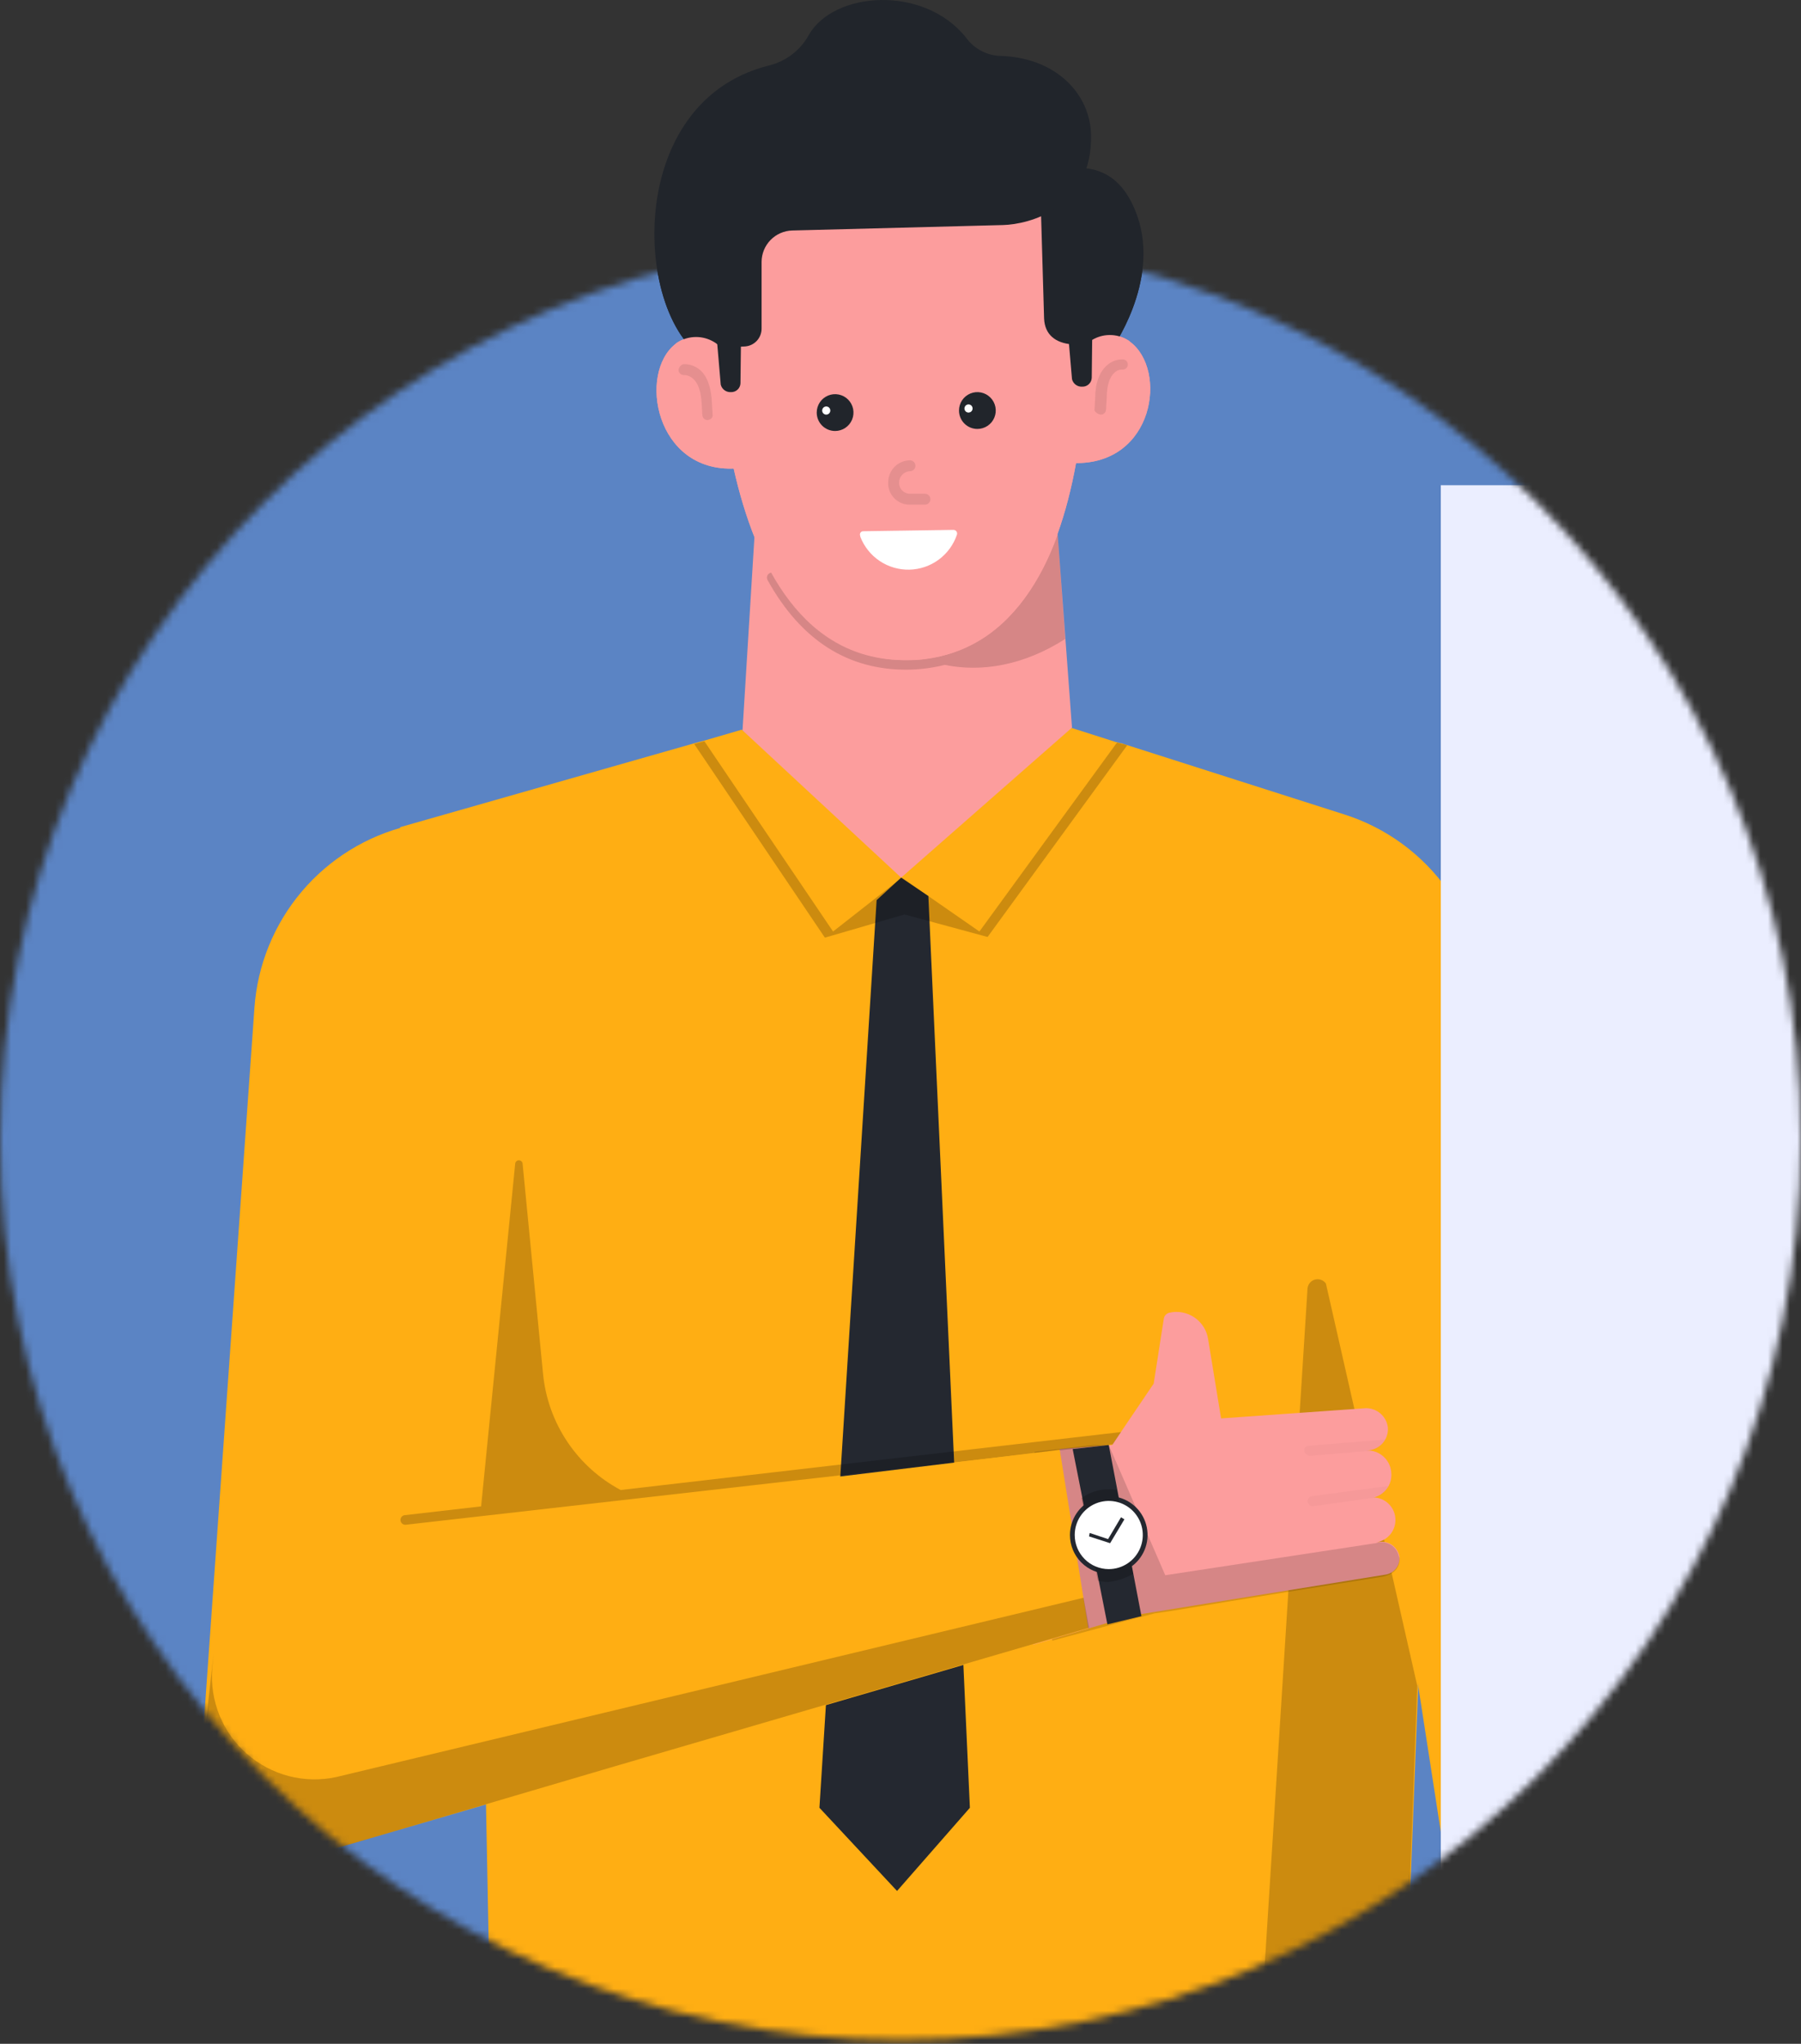 <svg width="245" height="278" viewBox="0 0 245 278" fill="none" xmlns="http://www.w3.org/2000/svg">
<rect x="0" y="0" width="245" height="278" fill="#333333" stroke="none"/>
<mask id="mask0_624_478" style="mask-type:alpha" maskUnits="userSpaceOnUse" x="0" y="32" width="245" height="246">
<circle cx="122.5" cy="154.986" r="122.5" fill="#C4C4C4"/>
</mask>
<g mask="url(#mask0_624_478)">
<g clip-path="url(#clip0_624_478)">
<path d="M774.802 696.311L802.778 213.802C803.624 201.02 800.185 188.322 793.008 177.72L612.428 -81.066C603.436 -93.866 589.759 -100.729 575.775 -99.338L48.761 -47.581C31.879 -45.911 17.34 -32.648 11.719 -13.633L-103.546 375.38C-105.912 383.441 -106.578 391.906 -105.5 400.238L-66.504 695.662L774.802 696.311Z" fill="#5B84C4"/>
<path d="M-4.838 315.739L-15.766 293.107C-16.658 291.254 -17.065 289.206 -16.951 287.153C-16.837 285.099 -16.204 283.109 -15.112 281.367C-14.02 279.626 -12.505 278.19 -10.708 277.195C-8.911 276.201 -6.892 275.679 -4.838 275.679C-2.785 275.679 -0.766 276.201 1.031 277.195C2.828 278.19 4.343 279.626 5.435 281.367C6.527 283.109 7.16 285.099 7.274 287.153C7.388 289.206 6.981 291.254 6.089 293.107L-4.838 315.739Z" fill="#FFAE13"/>
<path opacity="0.3" d="M-4.838 315.739L-15.766 293.107C-16.658 291.254 -17.065 289.206 -16.951 287.153C-16.837 285.099 -16.204 283.109 -15.112 281.367C-14.02 279.626 -12.505 278.19 -10.708 277.195C-8.911 276.201 -6.892 275.679 -4.838 275.679C-2.785 275.679 -0.766 276.201 1.031 277.195C2.828 278.19 4.343 279.626 5.435 281.367C6.527 283.109 7.16 285.099 7.274 287.153C7.388 289.206 6.981 291.254 6.089 293.107L-4.838 315.739Z" fill="white"/>
<path opacity="0.3" d="M-4.283 275.762L-4.838 315.739L6.089 293.107C6.97 291.302 7.386 289.306 7.301 287.299C7.216 285.293 6.632 283.339 5.601 281.616C4.571 279.893 3.127 278.455 1.401 277.432C-0.325 276.41 -2.279 275.836 -4.283 275.762V275.762Z" fill="white"/>
<path d="M201.948 138.114L198.707 190.798L194.447 190.149L190.65 287.82L66.93 287.449L64.8 177.998L54.429 112.514L94.434 101.105L95.823 100.734L100.916 99.25L122.586 117.893L145.644 98.971L151.756 100.919C152.219 101.012 152.405 101.105 152.497 101.105H152.59L152.868 101.197L153.145 101.29L182.779 110.751C188.539 112.557 193.541 116.22 197.008 121.168C200.475 126.117 202.212 132.074 201.948 138.114V138.114Z" fill="#FFAE13"/>
<path d="M34.611 137.093L27.388 239.124L74.246 220.387L84.433 105.371L55.54 112.328C49.878 113.695 44.797 116.832 41.034 121.284C37.271 125.737 35.022 131.274 34.611 137.093V137.093Z" fill="#FFAE13"/>
<path d="M119.252 122.438L111.473 245.895L122.03 257.211L131.939 245.895L126.29 121.882L122.586 119.377L119.252 122.438Z" fill="#242830"/>
<path d="M244.291 257.5C196.076 263.5 203.57 273.03 197.291 257.5L186.903 190.387L200.887 129.076L216 236L217 247L224.964 251C224.964 251 292.505 251.5 244.291 257.5Z" fill="#FFAE13"/>
<path opacity="0.2" d="M192.799 229.309L180.371 174.587C180.21 174.357 179.982 174.182 179.719 174.085C179.455 173.988 179.168 173.974 178.897 174.044C178.625 174.115 178.381 174.267 178.198 174.48C178.015 174.693 177.901 174.956 177.871 175.236L170.833 286.449L190.65 286.82L192.799 229.309Z" fill="black"/>
<path d="M151.293 196.549L156.942 188.201L158.331 179.297C158.375 179.117 158.468 178.953 158.598 178.822C158.729 178.691 158.893 178.599 159.072 178.555C159.658 178.422 160.264 178.411 160.854 178.524C161.444 178.637 162.004 178.87 162.5 179.21C162.995 179.549 163.415 179.988 163.734 180.498C164.052 181.007 164.262 181.577 164.351 182.172L166.11 192.932L185.835 191.54C186.559 191.541 187.259 191.804 187.804 192.282C188.348 192.759 188.702 193.419 188.798 194.138C188.833 194.537 188.784 194.939 188.656 195.319C188.528 195.699 188.322 196.048 188.053 196.344C187.783 196.64 187.455 196.878 187.089 197.041C186.723 197.204 186.328 197.289 185.928 197.291H186.02C186.834 197.286 187.621 197.589 188.221 198.139C188.822 198.69 189.194 199.447 189.261 200.259C189.309 200.688 189.268 201.121 189.143 201.533C189.018 201.946 188.811 202.328 188.534 202.658C188.257 202.987 187.916 203.257 187.531 203.451C187.147 203.644 186.727 203.758 186.298 203.784L184.816 203.877L186.483 203.691C187.294 203.618 188.1 203.869 188.725 204.391C189.351 204.913 189.743 205.662 189.817 206.474C189.891 207.286 189.639 208.094 189.118 208.72C188.597 209.346 187.849 209.739 187.039 209.813L185.094 209.999L187.872 209.72C188.467 209.693 189.051 209.885 189.512 210.262C189.973 210.638 190.28 211.172 190.373 211.761C190.42 212.322 190.257 212.881 189.914 213.327C189.571 213.773 189.074 214.075 188.521 214.173L154.072 219.738L140.551 223.726L144.163 197.106L151.293 196.549Z" fill="#FC9D9D"/>
<path opacity="0.2" d="M84.433 202.671C81.512 201.117 79.02 198.865 77.178 196.114C75.336 193.363 74.202 190.199 73.876 186.903L71.097 158.334C71.097 158.199 71.044 158.069 70.948 157.974C70.853 157.878 70.723 157.824 70.588 157.824C70.453 157.824 70.323 157.878 70.228 157.974C70.132 158.069 70.079 158.199 70.079 158.334L65.449 204.897L54.984 206.103C54.825 206.141 54.685 206.237 54.592 206.373C54.5 206.509 54.461 206.674 54.485 206.837C54.508 207 54.591 207.148 54.718 207.252C54.844 207.357 55.005 207.41 55.169 207.401L151.386 196.456L152.497 194.787L84.433 202.671Z" fill="black"/>
<path opacity="0.15" d="M190.373 211.854L190.28 211.668C190.153 211.056 189.79 210.518 189.27 210.171C188.75 209.824 188.115 209.695 187.502 209.813L187.131 209.906L158.516 214.265L150.83 196.549H148.7L140.736 197.477L143.144 223.17C143.144 223.17 156.572 219.552 157.035 219.46L159.535 219.089C168.425 217.605 186.298 214.729 188.15 214.451C190.743 213.894 190.373 211.854 190.373 211.854Z" fill="black"/>
<g opacity="0.15">
<path opacity="0.15" d="M177.408 197.291C177.405 197.205 177.42 197.12 177.452 197.04C177.484 196.96 177.531 196.887 177.592 196.826C177.653 196.766 177.725 196.718 177.805 196.686C177.885 196.654 177.97 196.639 178.056 196.642L188.428 195.807C188.209 196.265 187.868 196.654 187.444 196.932C187.019 197.21 186.527 197.366 186.02 197.384H185.928L178.149 198.033C177.778 197.941 177.408 197.662 177.408 197.291Z" fill="black"/>
</g>
<g opacity="0.15">
<path opacity="0.15" d="M177.871 204.248C177.858 204.078 177.907 203.909 178.009 203.772C178.112 203.636 178.26 203.541 178.426 203.506L188.891 202.114C188.692 202.576 188.371 202.976 187.963 203.27C187.556 203.564 187.076 203.741 186.576 203.784H186.483L178.519 204.897C178.356 204.872 178.206 204.795 178.089 204.678C177.973 204.562 177.896 204.411 177.871 204.248V204.248Z" fill="black"/>
</g>
<path opacity="0.2" d="M134.347 127.447L134.162 127.261L134.347 127.447L123.049 124.386L112.214 127.54L94.434 101.197L95.823 100.826L113.325 126.705L122.679 119.377L133.235 126.705L151.942 101.012C152.405 101.105 152.59 101.197 152.682 101.197H152.775L153.053 101.29L153.331 101.383L134.347 127.447Z" fill="black"/>
<path d="M30.629 211.019L144.163 197.198L148.052 221.5L40.445 252.944C38.791 253.428 37.043 253.496 35.356 253.141C33.67 252.785 32.097 252.019 30.778 250.908C29.459 249.798 28.433 248.378 27.793 246.775C27.154 245.172 26.919 243.436 27.11 241.721L30.629 211.019Z" fill="#FFAE13"/>
<path opacity="0.2" d="M147.404 217.326L45.724 241.721C43.599 242.177 41.397 242.131 39.294 241.586C37.19 241.04 35.242 240.011 33.606 238.578C31.969 237.146 30.689 235.352 29.867 233.337C29.044 231.322 28.703 229.143 28.87 226.973L29.055 224.932L27.203 241.721C27.012 243.436 27.246 245.172 27.886 246.775C28.526 248.378 29.551 249.798 30.871 250.908C32.19 252.019 33.763 252.785 35.449 253.141C37.136 253.496 38.884 253.428 40.538 252.944L83.692 240.237L148.145 221.407L147.404 217.326Z" fill="black"/>
<path d="M145.922 197.106L150.645 220.944L155.275 219.831L150.83 196.549L145.922 197.106Z" fill="#242830"/>
<path d="M150.83 214.08C151.874 214.08 152.895 213.77 153.763 213.189C154.631 212.608 155.307 211.782 155.707 210.816C156.106 209.85 156.211 208.787 156.007 207.761C155.804 206.736 155.301 205.794 154.563 205.054C153.824 204.315 152.884 203.811 151.86 203.607C150.836 203.403 149.775 203.508 148.81 203.908C147.846 204.308 147.021 204.986 146.441 205.855C145.861 206.725 145.552 207.747 145.552 208.793C145.552 210.195 146.108 211.54 147.098 212.531C148.088 213.523 149.43 214.08 150.83 214.08Z" fill="#242830"/>
<path opacity="0.2" d="M154.164 214.08L151.941 202.671C151.546 202.59 151.141 202.559 150.738 202.578C149.436 202.58 148.169 203.003 147.126 203.784L149.349 215.007C149.804 215.115 150.27 215.177 150.738 215.193C151.941 215.048 153.105 214.67 154.164 214.08V214.08Z" fill="black"/>
<path d="M150.83 213.431C151.746 213.431 152.641 213.159 153.403 212.649C154.164 212.139 154.758 211.415 155.108 210.568C155.459 209.72 155.55 208.788 155.372 207.888C155.193 206.988 154.752 206.162 154.105 205.513C153.457 204.865 152.632 204.423 151.734 204.244C150.836 204.065 149.905 204.157 149.059 204.508C148.212 204.859 147.489 205.454 146.981 206.216C146.472 206.979 146.2 207.876 146.2 208.793C146.2 210.023 146.688 211.202 147.556 212.072C148.425 212.942 149.602 213.431 150.83 213.431Z" fill="white"/>
<path d="M122.586 119.377L145.83 98.971L142.403 52.779H103.88L101.009 99.342L122.586 119.377Z" fill="#FC9D9D"/>
<path d="M147.589 36.547C147.589 36.547 152.405 89.418 123.419 89.789C95.082 90.16 97.397 37.197 97.397 37.197L97.49 21.985L134.161 17.718L143.051 23.005L147.589 36.547Z" fill="#FC9D9D"/>
<path d="M141.477 24.304C141.477 24.304 151.015 18.739 154.72 29.405C157.868 38.403 151.108 47.678 151.108 47.678L145.829 46.843C143.607 46.658 142.125 45.545 142.033 43.319L141.477 24.304Z" fill="#21252B"/>
<path d="M148.422 18.368C148.608 28.385 139.903 30.518 136.476 30.611L107.769 31.353C106.658 31.384 105.602 31.847 104.824 32.643C104.047 33.439 103.608 34.506 103.602 35.62V44.71C103.601 45.318 103.372 45.904 102.961 46.35C102.549 46.797 101.984 47.073 101.379 47.121L99.62 47.214L97.49 49.533C86.47 46.194 83.692 14.101 104.62 8.907C105.745 8.628 106.802 8.122 107.726 7.42C108.649 6.718 109.42 5.836 109.991 4.825C113.325 -1.204 125.734 -2.131 131.476 5.196C132.024 5.936 132.736 6.538 133.555 6.957C134.374 7.375 135.279 7.598 136.199 7.608C143.792 7.886 148.33 12.895 148.422 18.368Z" fill="#21252B"/>
<path d="M99.434 50.368C99.394 49.524 99.129 48.707 98.669 47.999C98.208 47.292 97.568 46.72 96.814 46.342C96.06 45.964 95.219 45.794 94.377 45.85C93.536 45.905 92.724 46.184 92.026 46.658L91.933 46.751C86.748 50.739 89.155 64.281 99.99 63.725L99.434 50.368Z" fill="#FC9D9D"/>
<path d="M153.701 46.472L153.608 46.38C152.91 45.905 152.096 45.628 151.253 45.578C150.41 45.529 149.569 45.708 148.819 46.098C148.07 46.487 147.439 47.073 146.994 47.792C146.55 48.511 146.307 49.337 146.293 50.182L146.107 62.983C157.035 63.261 158.887 50.275 153.701 46.472Z" fill="#FC9D9D"/>
<path d="M100.731 52.13C100.725 52.295 100.687 52.456 100.618 52.606C100.55 52.756 100.453 52.89 100.332 53.002C100.212 53.114 100.071 53.202 99.917 53.259C99.763 53.316 99.599 53.342 99.435 53.336C99.12 53.356 98.809 53.265 98.555 53.078C98.301 52.892 98.121 52.622 98.046 52.316L97.305 43.69L100.824 44.061L100.731 52.13Z" fill="#21252B"/>
<path d="M148.515 51.388C148.509 51.553 148.471 51.714 148.403 51.864C148.334 52.014 148.237 52.148 148.117 52.26C147.996 52.372 147.855 52.459 147.701 52.517C147.547 52.574 147.383 52.6 147.219 52.594C146.905 52.614 146.593 52.523 146.339 52.336C146.085 52.15 145.905 51.88 145.83 51.574L145.089 42.947L148.608 43.319L148.515 51.388Z" fill="#21252B"/>
<path d="M113.603 58.623C114.098 58.623 114.581 58.476 114.992 58.201C115.404 57.926 115.724 57.535 115.913 57.077C116.103 56.62 116.152 56.116 116.056 55.63C115.959 55.144 115.721 54.698 115.371 54.348C115.022 53.998 114.576 53.759 114.091 53.663C113.606 53.566 113.103 53.615 112.647 53.805C112.19 53.995 111.799 54.316 111.524 54.727C111.25 55.139 111.103 55.623 111.103 56.119C111.103 56.783 111.366 57.42 111.835 57.89C112.304 58.359 112.94 58.623 113.603 58.623Z" fill="#21252B"/>
<path d="M112.399 56.397C112.509 56.397 112.617 56.364 112.708 56.303C112.799 56.242 112.871 56.155 112.913 56.053C112.955 55.952 112.966 55.84 112.944 55.732C112.923 55.624 112.87 55.525 112.792 55.447C112.715 55.369 112.616 55.316 112.508 55.295C112.4 55.273 112.288 55.284 112.187 55.326C112.085 55.368 111.998 55.44 111.937 55.531C111.876 55.623 111.844 55.73 111.844 55.84C111.844 55.988 111.902 56.13 112.006 56.234C112.111 56.338 112.252 56.397 112.399 56.397V56.397Z" fill="white"/>
<path d="M132.957 58.345C133.452 58.345 133.935 58.198 134.346 57.923C134.758 57.648 135.078 57.256 135.267 56.799C135.457 56.341 135.506 55.838 135.41 55.352C135.313 54.866 135.075 54.42 134.725 54.07C134.376 53.719 133.93 53.481 133.445 53.384C132.96 53.288 132.457 53.337 132.001 53.527C131.544 53.716 131.153 54.037 130.878 54.449C130.604 54.861 130.457 55.345 130.457 55.84C130.457 56.505 130.72 57.142 131.189 57.611C131.658 58.081 132.294 58.345 132.957 58.345Z" fill="#21252B"/>
<path d="M131.754 56.119C131.864 56.119 131.971 56.086 132.063 56.025C132.154 55.964 132.225 55.877 132.267 55.775C132.309 55.673 132.32 55.562 132.299 55.454C132.277 55.346 132.224 55.246 132.147 55.169C132.069 55.091 131.97 55.038 131.862 55.016C131.754 54.995 131.643 55.006 131.541 55.048C131.44 55.09 131.353 55.161 131.292 55.253C131.231 55.344 131.198 55.452 131.198 55.562C131.198 55.635 131.213 55.708 131.241 55.775C131.268 55.843 131.309 55.904 131.361 55.956C131.413 56.007 131.474 56.048 131.541 56.076C131.609 56.104 131.681 56.119 131.754 56.119V56.119Z" fill="white"/>
<g opacity="0.3">
<path opacity="0.3" d="M123.789 68.641H125.827C126.023 68.641 126.212 68.562 126.351 68.423C126.49 68.284 126.568 68.095 126.568 67.898C126.568 67.702 126.49 67.513 126.351 67.374C126.212 67.235 126.023 67.156 125.827 67.156H123.789C123.594 67.159 123.4 67.122 123.22 67.049C123.039 66.975 122.874 66.866 122.736 66.727C122.598 66.589 122.489 66.424 122.416 66.243C122.342 66.062 122.305 65.868 122.308 65.672C122.3 65.268 122.451 64.876 122.728 64.582C123.005 64.287 123.386 64.112 123.789 64.096C123.986 64.096 124.174 64.017 124.313 63.878C124.452 63.739 124.53 63.55 124.53 63.354C124.53 63.157 124.452 62.968 124.313 62.829C124.174 62.69 123.986 62.611 123.789 62.611C123.005 62.616 122.254 62.931 121.699 63.486C121.145 64.042 120.831 64.794 120.826 65.58C120.804 65.98 120.865 66.38 121.005 66.755C121.145 67.13 121.361 67.472 121.639 67.759C121.918 68.047 122.252 68.273 122.622 68.425C122.992 68.577 123.39 68.65 123.789 68.641V68.641Z" fill="black"/>
</g>
<path d="M117.4 72.258L129.716 72.073C129.793 72.075 129.869 72.095 129.937 72.131C130.005 72.168 130.064 72.219 130.109 72.282C130.153 72.345 130.183 72.417 130.195 72.494C130.208 72.57 130.202 72.648 130.179 72.722C129.72 74.087 128.851 75.276 127.692 76.129C126.533 76.981 125.139 77.455 123.702 77.485C122.264 77.516 120.852 77.101 119.658 76.299C118.464 75.496 117.546 74.344 117.029 73V72.907C116.995 72.841 116.978 72.768 116.98 72.693C116.981 72.619 117.001 72.546 117.038 72.482C117.075 72.417 117.127 72.363 117.19 72.324C117.254 72.285 117.326 72.262 117.4 72.258V72.258Z" fill="white"/>
<g opacity="0.3">
<path opacity="0.3" d="M96.286 57.139C96.103 57.147 95.924 57.084 95.786 56.963C95.648 56.842 95.562 56.673 95.545 56.49L95.453 54.913C95.36 53.243 94.99 52.13 94.249 51.481C93.916 51.187 93.489 51.022 93.045 51.017C92.862 51.025 92.683 50.962 92.545 50.841C92.407 50.72 92.321 50.551 92.304 50.368C92.314 50.179 92.382 49.998 92.498 49.849C92.614 49.7 92.772 49.59 92.952 49.533C93.759 49.5 94.549 49.764 95.175 50.275C96.194 51.11 96.749 52.687 96.842 54.727L96.934 56.304C97.027 56.768 96.749 57.046 96.286 57.139V57.139Z" fill="black"/>
</g>
<g opacity="0.3">
<path opacity="0.3" d="M149.719 56.397C149.902 56.405 150.081 56.342 150.219 56.221C150.357 56.1 150.444 55.931 150.46 55.748L150.553 54.171C150.553 52.501 150.923 51.295 151.571 50.739C151.709 50.582 151.881 50.459 152.073 50.378C152.266 50.298 152.474 50.263 152.682 50.275C152.774 50.281 152.865 50.269 152.952 50.24C153.038 50.211 153.118 50.164 153.187 50.104C153.256 50.044 153.312 49.971 153.353 49.889C153.393 49.806 153.417 49.717 153.423 49.626C153.429 49.535 153.417 49.443 153.388 49.356C153.359 49.269 153.313 49.189 153.253 49.12C153.192 49.051 153.119 48.995 153.037 48.955C152.955 48.914 152.866 48.89 152.775 48.884C151.953 48.857 151.154 49.157 150.553 49.719C149.534 50.646 148.978 52.13 148.978 54.264L148.886 55.84C148.976 55.988 149.098 56.114 149.241 56.21C149.385 56.306 149.548 56.37 149.719 56.397V56.397Z" fill="black"/>
</g>
<path opacity="0.15" d="M143.885 72.722L143.978 72.444C140.829 81.441 134.902 88.676 125.457 89.696H125.549C124.873 89.773 124.192 89.804 123.512 89.789C115.918 89.881 109.899 85.986 105.639 78.287C105.6 78.201 105.545 78.124 105.475 78.061C105.405 77.998 105.323 77.95 105.234 77.92C105.145 77.89 105.051 77.878 104.957 77.886C104.864 77.894 104.773 77.921 104.69 77.966C104.607 78.01 104.535 78.072 104.476 78.145C104.418 78.219 104.376 78.305 104.352 78.396C104.328 78.487 104.323 78.582 104.338 78.675C104.352 78.768 104.385 78.857 104.435 78.936C108.973 87.099 115.363 91.18 123.512 91.087C125.198 91.066 126.877 90.848 128.513 90.438C133.513 91.458 139.255 90.531 144.904 86.913L143.885 72.722Z" fill="black"/>
<path d="M151.016 209.906L148.145 208.978L148.238 208.515L150.738 209.349L152.497 206.381L152.96 206.659L151.016 209.906Z" fill="#242830"/>
<rect x="196" y="66" width="405" height="709" fill="#EBEEFF"/>
</g>
</g>
<path d="M147.589 36.547C147.589 36.547 152.405 89.418 123.419 89.789C95.082 90.16 97.397 37.197 97.397 37.197L97.49 21.985L134.161 17.718L143.051 23.005L147.589 36.547Z" fill="#FC9D9D"/>
<path d="M141.477 24.304C141.477 24.304 151.015 18.739 154.72 29.405C157.868 38.403 151.108 47.678 151.108 47.678L145.829 46.843C143.607 46.658 142.125 45.545 142.033 43.319L141.477 24.304Z" fill="#21252B"/>
<path d="M148.422 18.368C148.608 28.385 139.903 30.518 136.476 30.611L107.769 31.353C106.658 31.384 105.602 31.847 104.824 32.643C104.047 33.439 103.608 34.506 103.602 35.62V44.71C103.601 45.318 103.372 45.904 102.961 46.35C102.549 46.797 101.984 47.073 101.379 47.121L99.62 47.214L97.49 49.533C86.47 46.194 83.692 14.101 104.62 8.907C105.745 8.628 106.802 8.122 107.726 7.42C108.649 6.718 109.42 5.836 109.991 4.825C113.325 -1.204 125.734 -2.131 131.476 5.196C132.024 5.936 132.736 6.538 133.555 6.957C134.374 7.375 135.279 7.598 136.199 7.608C143.792 7.886 148.33 12.895 148.422 18.368Z" fill="#21252B"/>
<path d="M99.434 50.368C99.394 49.524 99.129 48.707 98.669 47.999C98.208 47.292 97.568 46.72 96.814 46.342C96.06 45.964 95.219 45.794 94.377 45.85C93.536 45.905 92.724 46.184 92.026 46.658L91.933 46.751C86.748 50.739 89.155 64.281 99.99 63.725L99.434 50.368Z" fill="#FC9D9D"/>
<path d="M153.701 46.472L153.608 46.38C152.91 45.905 152.096 45.628 151.253 45.578C150.41 45.529 149.569 45.708 148.819 46.098C148.07 46.487 147.439 47.073 146.994 47.792C146.55 48.511 146.307 49.337 146.293 50.182L146.107 62.983C157.035 63.261 158.887 50.275 153.701 46.472Z" fill="#FC9D9D"/>
<path d="M100.731 52.13C100.725 52.295 100.687 52.456 100.618 52.606C100.55 52.756 100.453 52.89 100.332 53.002C100.212 53.114 100.071 53.202 99.917 53.259C99.763 53.316 99.599 53.342 99.435 53.336C99.12 53.356 98.809 53.265 98.555 53.078C98.301 52.892 98.121 52.622 98.046 52.316L97.305 43.69L100.824 44.061L100.731 52.13Z" fill="#21252B"/>
<path d="M148.515 51.388C148.509 51.553 148.471 51.714 148.403 51.864C148.334 52.014 148.237 52.148 148.117 52.26C147.996 52.372 147.855 52.459 147.701 52.517C147.547 52.574 147.383 52.6 147.219 52.594C146.905 52.614 146.593 52.523 146.339 52.336C146.085 52.15 145.905 51.88 145.83 51.574L145.089 42.948L148.608 43.319L148.515 51.388Z" fill="#21252B"/>
<path d="M113.603 58.623C114.098 58.623 114.581 58.476 114.992 58.201C115.404 57.926 115.724 57.535 115.913 57.077C116.103 56.62 116.152 56.116 116.056 55.63C115.959 55.144 115.721 54.698 115.371 54.348C115.022 53.998 114.576 53.759 114.091 53.663C113.606 53.566 113.103 53.615 112.647 53.805C112.19 53.995 111.799 54.316 111.524 54.727C111.25 55.139 111.103 55.623 111.103 56.119C111.103 56.783 111.366 57.42 111.835 57.89C112.304 58.359 112.94 58.623 113.603 58.623Z" fill="#21252B"/>
<path d="M112.399 56.397C112.509 56.397 112.617 56.364 112.708 56.303C112.799 56.242 112.871 56.155 112.913 56.053C112.955 55.952 112.966 55.84 112.944 55.732C112.923 55.624 112.87 55.525 112.792 55.447C112.715 55.369 112.616 55.316 112.508 55.295C112.4 55.273 112.288 55.284 112.187 55.326C112.085 55.368 111.998 55.44 111.937 55.531C111.876 55.623 111.844 55.73 111.844 55.84C111.844 55.988 111.902 56.13 112.006 56.234C112.111 56.338 112.252 56.397 112.399 56.397V56.397Z" fill="white"/>
<path d="M132.957 58.345C133.452 58.345 133.935 58.198 134.346 57.923C134.758 57.648 135.078 57.257 135.267 56.799C135.457 56.341 135.506 55.838 135.41 55.352C135.313 54.866 135.075 54.42 134.725 54.07C134.376 53.719 133.93 53.481 133.445 53.384C132.96 53.288 132.457 53.337 132.001 53.527C131.544 53.716 131.153 54.037 130.878 54.449C130.604 54.861 130.457 55.345 130.457 55.84C130.457 56.505 130.72 57.142 131.189 57.611C131.658 58.081 132.294 58.345 132.957 58.345Z" fill="#21252B"/>
<path d="M131.754 56.119C131.864 56.119 131.971 56.086 132.063 56.025C132.154 55.964 132.225 55.877 132.267 55.775C132.309 55.673 132.32 55.562 132.299 55.454C132.277 55.346 132.224 55.246 132.147 55.169C132.069 55.091 131.97 55.038 131.862 55.016C131.754 54.995 131.643 55.006 131.541 55.048C131.44 55.09 131.353 55.161 131.292 55.253C131.231 55.344 131.198 55.452 131.198 55.562C131.198 55.635 131.213 55.708 131.241 55.775C131.268 55.843 131.309 55.904 131.361 55.956C131.413 56.007 131.474 56.048 131.541 56.076C131.609 56.104 131.681 56.119 131.754 56.119V56.119Z" fill="white"/>
<g opacity="0.3">
<path opacity="0.3" d="M123.789 68.641H125.827C126.023 68.641 126.212 68.562 126.351 68.423C126.49 68.284 126.568 68.095 126.568 67.899C126.568 67.702 126.49 67.513 126.351 67.374C126.212 67.235 126.023 67.156 125.827 67.156H123.789C123.594 67.159 123.4 67.122 123.22 67.049C123.039 66.975 122.874 66.866 122.736 66.727C122.598 66.589 122.489 66.424 122.416 66.243C122.342 66.062 122.305 65.868 122.308 65.672C122.3 65.268 122.451 64.876 122.728 64.582C123.005 64.287 123.386 64.112 123.789 64.096C123.986 64.096 124.174 64.017 124.313 63.878C124.452 63.739 124.53 63.55 124.53 63.354C124.53 63.157 124.452 62.968 124.313 62.829C124.174 62.69 123.986 62.612 123.789 62.612C123.005 62.616 122.254 62.931 121.699 63.486C121.145 64.042 120.831 64.794 120.826 65.58C120.804 65.98 120.865 66.38 121.005 66.755C121.145 67.13 121.361 67.472 121.639 67.759C121.918 68.047 122.252 68.273 122.622 68.425C122.992 68.577 123.39 68.65 123.789 68.641V68.641Z" fill="black"/>
</g>
<path d="M117.4 72.258L129.716 72.073C129.793 72.075 129.869 72.095 129.937 72.131C130.005 72.168 130.064 72.219 130.109 72.282C130.153 72.345 130.183 72.417 130.195 72.494C130.208 72.57 130.202 72.648 130.179 72.722C129.72 74.087 128.851 75.276 127.692 76.129C126.533 76.981 125.139 77.455 123.702 77.485C122.264 77.516 120.852 77.101 119.658 76.299C118.464 75.496 117.546 74.344 117.029 73V72.907C116.995 72.841 116.978 72.768 116.98 72.693C116.981 72.619 117.001 72.546 117.038 72.482C117.075 72.417 117.127 72.363 117.19 72.324C117.254 72.285 117.326 72.262 117.4 72.258V72.258Z" fill="white"/>
<g opacity="0.3">
<path opacity="0.3" d="M96.286 57.139C96.103 57.147 95.924 57.084 95.786 56.963C95.648 56.842 95.562 56.673 95.545 56.49L95.453 54.913C95.36 53.243 94.99 52.13 94.249 51.481C93.916 51.187 93.489 51.022 93.045 51.017C92.862 51.025 92.683 50.962 92.545 50.841C92.407 50.72 92.321 50.551 92.304 50.368C92.314 50.179 92.382 49.998 92.498 49.849C92.614 49.7 92.772 49.59 92.952 49.533C93.759 49.501 94.549 49.764 95.175 50.275C96.194 51.11 96.749 52.687 96.842 54.727L96.934 56.304C97.027 56.768 96.749 57.046 96.286 57.139V57.139Z" fill="black"/>
</g>
<g opacity="0.3">
<path opacity="0.3" d="M149.719 56.397C149.902 56.405 150.081 56.342 150.219 56.221C150.357 56.1 150.444 55.931 150.46 55.748L150.553 54.171C150.553 52.501 150.923 51.295 151.571 50.739C151.709 50.582 151.881 50.459 152.073 50.378C152.266 50.298 152.474 50.263 152.682 50.275C152.774 50.281 152.865 50.269 152.952 50.24C153.038 50.211 153.118 50.164 153.187 50.104C153.256 50.044 153.312 49.971 153.353 49.889C153.393 49.806 153.417 49.717 153.423 49.626C153.429 49.535 153.417 49.443 153.388 49.356C153.359 49.269 153.313 49.189 153.253 49.12C153.192 49.051 153.119 48.995 153.037 48.955C152.955 48.914 152.866 48.89 152.775 48.884C151.953 48.857 151.154 49.157 150.553 49.719C149.534 50.646 148.978 52.13 148.978 54.264L148.886 55.84C148.976 55.988 149.098 56.114 149.241 56.21C149.385 56.306 149.548 56.37 149.719 56.397V56.397Z" fill="black"/>
</g>
<defs>
<clipPath id="clip0_624_478">
<rect width="1073.61" height="797.31" fill="white" transform="translate(-106 -99.514)"/>
</clipPath>
</defs>
</svg>
